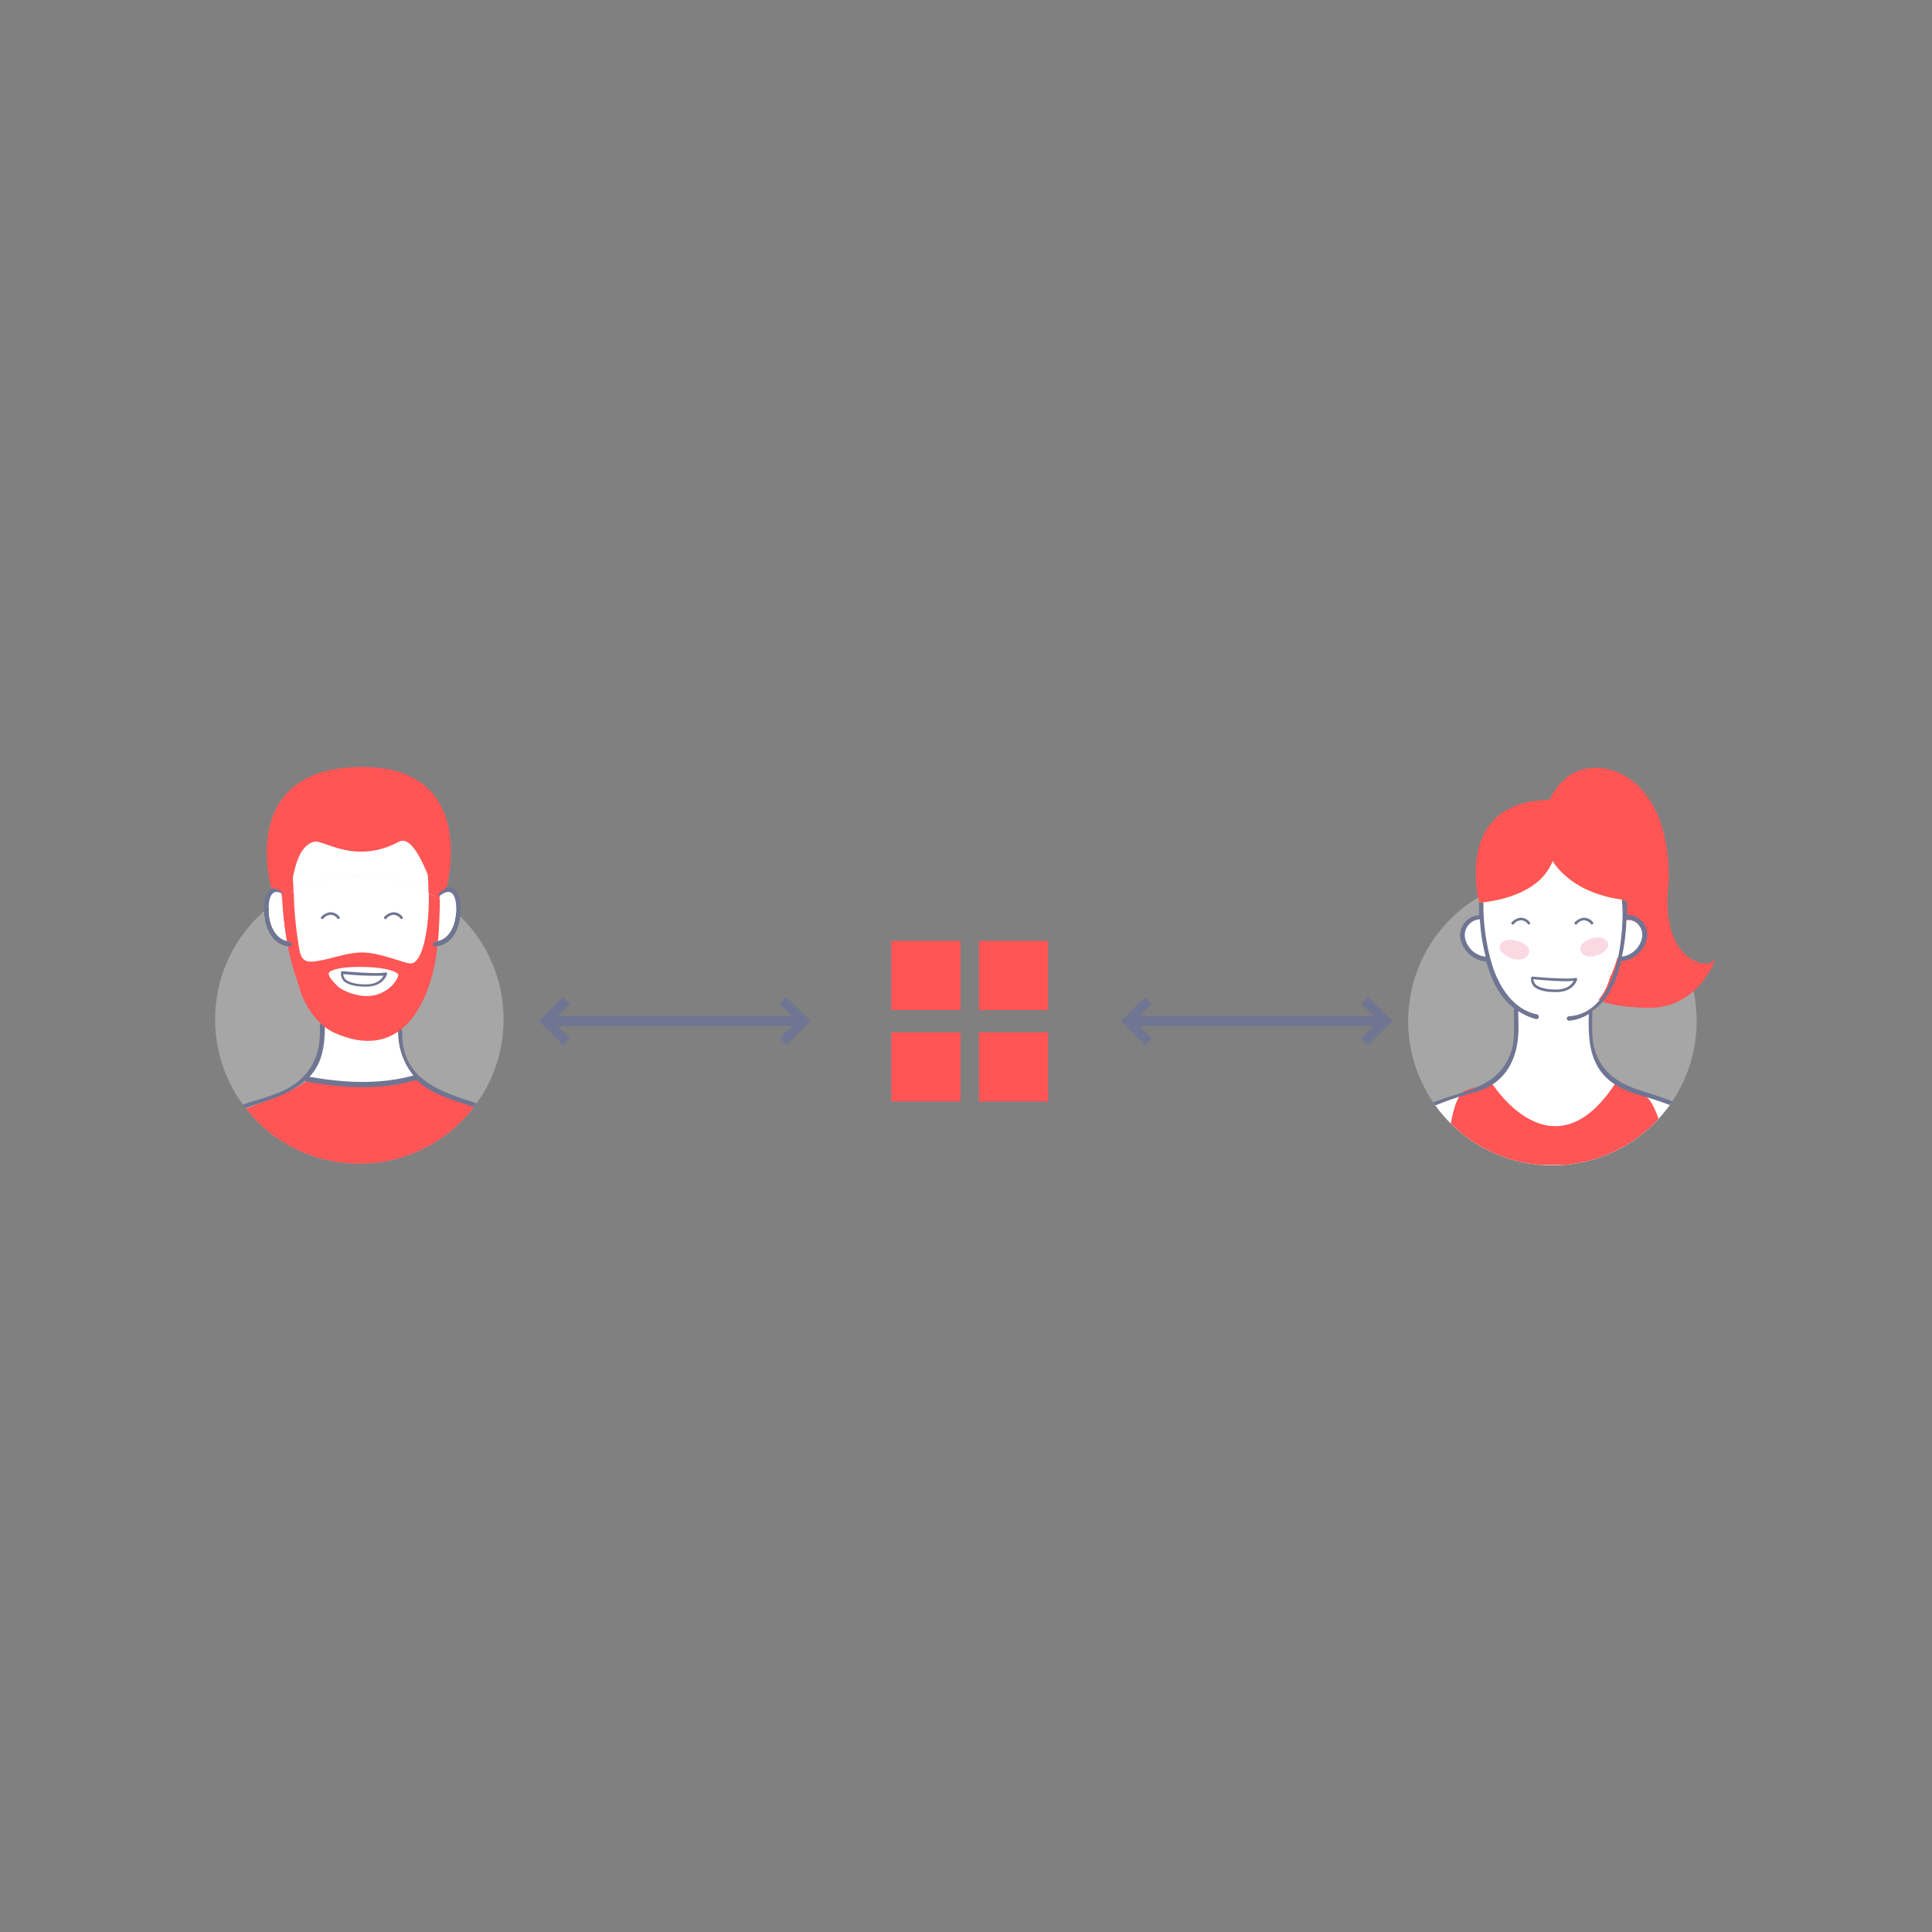 <svg id="Section1" xmlns="http://www.w3.org/2000/svg" viewBox="0 0 600 600"><rect x="0" y="0" width="600" height="600" fill="#808080" stroke="none"/><defs><clipPath id="clip-path"><circle class="cls-1" cx="111.6" cy="316.6" r="44.8"/></clipPath><clipPath id="clip-path-9"><circle class="cls-1" cx="482.1" cy="317.1" r="44.8" transform="rotate(-80.78 482.118 317.097)"/></clipPath><style>.cls-1{fill:none}.cls-2{fill:#fff}.cls-3{fill:#f55}.cls-4{clip-path:url(#clip-path)}.cls-5{fill:#ccc;opacity:.5;isolation:isolate}.cls-7{fill:#6f7592}.cls-8{fill:#38332d}.cls-9{clip-path:url(#clip-path-9)}</style></defs><path class="cls-2" d="m90.4 293.3-4.3-1.4-2.6-4.6-.9-4.4v-3.2l.7-2.4 2.5-1.1 3.6-10.2 5.6-10.5 38.3-.7 3.3 11.2v9.3l1.2 1.4 2.3-.2 1.9 2.3.3 6.2-2.5 5.9-3.2 1.9-2.9.7-9.8 24.8.5 6.4 1.6 4.4 3.3 5.1-3.6 1.1-7.3 1.1-7.3.4-6.9-.5-9.7-1.4 4.3-6 1.1-4.7v-8.3l-7.5-16.8-2-5.8z"/><path class="cls-3" d="m136.6 275.8-3.8-5.2c.5 7.3.5 15.3-1.3 22.5-.6 2.1-1.9 6.1-4.2 5.9s-9-3.2-14.5-3.4c-5.3-.1-10.2 2.2-15.4 2.8-3.6.4-4.2-1.5-4.7-4.7a117 117 0 0 1-1.6-18.7c0-.9-.6-3.5.1-4.3l-3.8 5.2c.5 17.6 4.7 28 4.7 28a48.5 48.5 0 0 0 1.7 5.3c1.9 4.6 5.5 9.4 10.1 11.4 11 4.9 21.6 3.1 28-11.5 4.6-10.6 4.4-22.3 4.7-33.3Zm-14.8 29.9a11 11 0 0 1-8.8 3.4 10.05 10.05 0 0 1-2.5-.4 15.28 15.28 0 0 1-5.1-2.1c-.7-.5-4.1-3.7-3.3-4.8 0 0 1.4-1.9 10.7-1.7s10.7 2.2 10.7 2.2c.5.6-1.3 3-1.7 3.4Z"/><g class="cls-4"><circle class="cls-5" cx="111.6" cy="316.6" r="44.8"/></g><g class="cls-4"><path class="cls-2" d="m90.5 293.3-4.3-1.4-2.6-4.6-.9-4.4v-3.2l.8-2.4 2.4-1.1 3.7-10.2 5.5-10.5 38.3-.7 3.3 11.2v9.3l1.2 1.4 2.3-.2 1.9 2.3.3 6.2-2.4 5.9-3.3 1.9-2.8.7-9.9 24.8.6 6.4 1.5 4.4 3.3 5.1-3.6 1.1-7.2 1.1-7.4.4-6.9-.5-9.7-1.4 4.3-6 1.2-4.7v-8.3l-7.6-16.8-2-5.8z"/></g><g class="cls-4"><path class="cls-3" d="M55.4 362s5.6-11.9 16.2-15.9l9-3.4s12.4-4.7 14.7-7.1c0 0 23 3.3 33.5-1.5 0 0 9.5 6.5 12.5 7.5 0 0 14.6 3.7 19.4 9.1 0 0 8.2 5.4 7.9 11.4H55.4Z"/></g><path d="M89.2 282.1c1.6-5.3 1.5-19 8.4-20.7 2.9-.7 12.7 7.3 26.3 0 5.4-2.9 10.9 15.8 11.9 18.5l.4-2.4 2.5-1.9s10.5-38.2-27.4-37.4-27 37.7-27 37.7 4.4-.7 4.9 6.2Z" style="fill:#40405b" class="cls-4"/><g class="cls-4"><path class="cls-7" d="M58.6 357.4c3.1-5.5 8.9-9.7 14.8-12.3 2.4 5.5 2.7 11.4 2.2 17.3h1.5c.5-6.1.2-12.1-2.3-17.8 5.7-2.2 11.8-3.4 16.9-6.8.1-.1.2-.1.3-.2a18.9 18.9 0 0 0 2.7-2 1.38 1.38 0 0 0 .4.3c11.4 2 23 2.8 34.2-.5a17.41 17.41 0 0 0 1.4 1.2c5.4 4.3 13 5.7 19.3 8.3.3.1.5.2.8.3-4 4.4-4.9 11.1-4.8 17.3h1.5c-.1-6.1.8-12.5 4.8-16.6 5.4 2.6 10.5 6.6 13.4 11.6.9 1.6 1.6 3.4 2.3 5h1.4a33.49 33.49 0 0 0-6.4-11.1c-4.2-4.8-10.9-7.4-16.9-9.4-9.9-3.2-20.1-7-21.1-19a87.75 87.75 0 0 1-.1-8.9c4.7-3.3 7.6-9.1 9.1-14.9a68 68 0 0 0 1.9-22.5 7.84 7.84 0 0 1-1.4.5 68.57 68.57 0 0 1-1.7 20.7c-1.9 8-6.4 16.9-15.7 17.4-.2 0-.2 1.5 0 1.5a15.33 15.33 0 0 0 6.5-1.8c0 2.3-.1 4.5.1 6.8a21 21 0 0 0 4.7 12.2c-10.6 2.9-21.5 2.3-32.3.4 3.4-3.6 4.4-7.9 4.7-12.6.2-2.6 0-5.2.1-7.8a16.7 16.7 0 0 0 5.5 2.2c.9.2 1.2-1.3.2-1.5-7.5-1.4-11.7-8.1-14-14.8-2.4-6.9-3.1-14.3-3.1-21.5 0-.9-1.5-.8-1.5.2a69.25 69.25 0 0 0 3.4 22.6 26 26 0 0 0 8 12c-.1 3.3.1 6.7-.2 10a18 18 0 0 1-4.4 10.5c-4.2 5-10.8 6.6-16.8 8.5s-12.7 4.6-16.9 9.4a35.32 35.32 0 0 0-6.4 11.1h1.4c.9-1.8 1.6-3.7 2.5-5.3Z"/></g><g class="cls-4"><path class="cls-8" d="M136 276.9c-.7.5 0 1.7.7 1.2 4.3-3.3 5.1 1.4 5 4.9-.1 4.1-1.9 9-6.6 9.5-.9.1-.9 1.5 0 1.4 6.1-.6 8-6.8 7.9-12.2.1-4.7-2.5-8.2-7-4.8Z"/></g><g class="cls-4"><path class="cls-8" d="M89.1 276.9c.7.5 0 1.7-.7 1.2-4.3-3.3-5.1 1.4-5 4.9.1 4.1 1.9 9 6.6 9.5.9.1.9 1.5 0 1.4-6.1-.6-8-6.8-7.9-12.2-.1-4.7 2.5-8.2 7-4.8Z"/></g><g class="cls-4"><path class="cls-3" d="m136.7 276-3.8-5.2c.5 7.3.5 15.3-1.3 22.5-.6 2.1-1.9 6.1-4.2 5.9s-9-3.2-14.5-3.4c-5.3-.1-10.2 2.2-15.4 2.8-3.6.4-4.2-1.5-4.7-4.7a117 117 0 0 1-1.6-18.7c0-.9-.6-3.5.1-4.3l-3.8 5.2c.5 17.6 4.7 28 4.7 28a48.5 48.5 0 0 0 1.7 5.3c1.9 4.6 5.5 9.4 10.1 11.4 11 4.9 21.6 3.1 28-11.5 4.6-10.6 4.4-22.3 4.7-33.3Zm-14.8 29.9a11 11 0 0 1-8.8 3.4 10.05 10.05 0 0 1-2.5-.4 15.28 15.28 0 0 1-5.1-2.1c-.7-.5-4.1-3.7-3.3-4.8 0 0 1.4-1.9 10.7-1.7s10.7 2.2 10.7 2.2c.5.6-1.3 3.1-1.7 3.4Z"/></g><path class="cls-7" d="M136 276.9c-.7.5 0 1.7.7 1.2 4.3-3.3 5.1 1.4 5 4.9-.1 4.1-1.9 9-6.6 9.5-.9.1-.9 1.5 0 1.4 6.1-.6 8-6.8 7.9-12.2.1-4.7-2.5-8.2-7-4.8Zm-46.9 0c.7.5 0 1.7-.7 1.2-4.3-3.3-5.1 1.4-5 4.9.1 4.1 1.9 9 6.6 9.5.9.1.9 1.5 0 1.4-6.1-.6-8-6.8-7.9-12.2-.1-4.7 2.5-8.2 7-4.8Z"/><path class="cls-3" d="M89.2 282.1c1.6-5.3 1.5-19 8.4-20.7 2.9-.7 12.7 7.3 26.3 0 5.4-2.9 10.9 15.8 11.9 18.5l.4-2.4 2.5-1.9s10.5-38.2-27.4-37.4-27 37.7-27 37.7 4.4-.7 4.9 6.2Z"/><path class="cls-7" d="M113.3 306.4c-4.5 0-6.5-1.4-6.9-2.2a3.29 3.29 0 0 1-.5-2.2c0-.1.1-.2.1-.3a.37.37 0 0 1 .3-.1c.1 0 10.6 1 13.4.4a.6.6 0 0 1 .4.1c.1.1.1.2.1.4 0 0-.9 3.7-6.1 3.9Zm-6.7-3.9a3 3 0 0 0 .5 1.4c.3.5 2.1 1.9 6.9 1.8 3.3-.1 4.7-1.8 5.1-2.7a94.13 94.13 0 0 1-12.5-.5Zm18.1-17.1a.37.37 0 0 1-.3-.1 2.88 2.88 0 0 0-2.1-1.2 3.08 3.08 0 0 0-2.3 1.2c-.1.2-.4.2-.6 0s-.2-.4 0-.6a4.39 4.39 0 0 1 2.9-1.4 3.62 3.62 0 0 1 2.7 1.4.64.64 0 0 1 0 .6.37.37 0 0 1-.3.1Zm-19.6 0a.37.37 0 0 1-.3-.1 2.59 2.59 0 0 0-2.1-1.2 3.08 3.08 0 0 0-2.3 1.2c-.1.2-.4.2-.6 0s-.2-.4 0-.6a4.39 4.39 0 0 1 2.9-1.4 3.62 3.62 0 0 1 2.7 1.4.64.64 0 0 1 0 .6.37.37 0 0 1-.3.1Z"/><path class="cls-2" d="M471 262.4h23.1v14H469v-14h2z"/><g class="cls-9"><circle class="cls-5" cx="482.1" cy="317.1" r="44.8" transform="rotate(-80.78 482.118 317.097)"/></g><g class="cls-9"><path class="cls-2" d="m428.7 364.6 2.3-7.3 1.5-3.4 6.5-7.4 6-3.5 10.1-3.7 9.8-4 4.6-7.2 1-4.2.3-5.8v-5.6l-3.9-4-2.2-3.9-1.8-4.4-.5-2.2-4.9-1.5-2.6-3-.8-3.9.9-2.7 2.3-1.7 2.7-.6.8-15.1 16.3-10.1 24.8 1.2 6 19.3-3.3 3.9.7 1.3 3 .6 1.9 2.1.7 3.3-1.6 3.8-1.9 1.8-2 .9-2.5.7-4 10.4-3.9 4.4-1.5 1 .3 7.2.9 5.7 2.2 4.6 3.7 3.7 7.9 3.9 11.1 3.7 6.6 4.1 2.4 2.2 3.5 5.1 3.3 7v1.2l-106.7 2.1z"/></g><g class="cls-9"><path class="cls-3" d="M517.9 294c-4-8.9-2.7-20.7-3.6-30.2a37 37 0 0 0-6.8-17.4c-2.7-3.7-8.4-7.3-13.1-7.7a15.48 15.48 0 0 0-11.3 3.5c-2.7 2.4-6.3 4.8-6 8.8 0 0 1.5 4.7 3.7 11.4 7.6-3.1 18.7 3.1 21.2 10.4a38.72 38.72 0 0 1 2.1 13.4 3.52 3.52 0 0 1 3.3-.1 3.55 3.55 0 0 1 .9.4 3.18 3.18 0 0 1 1.1 1.2c.1.1.1.1.2.1 1.9 1.5 1.3 3.5.1 5.1a5.85 5.85 0 0 1-5.7 4.2l-1.3.3h-.4a34.13 34.13 0 0 1-2.4 6.3v.1a16.6 16.6 0 0 1-3.4 6.6c1.8 1.5 9.1 2.3 10.8 2.4a23.18 23.18 0 0 0 13.8-3.7c4.7-3.3 6.4-5.5 8.7-12.2-1.6 5-10 1.2-11.9-2.9Zm.9 67.9c-1.6-8-4.7-20.9-8.4-21.7a15.79 15.79 0 0 1-8.2-4.6c-19.6 31.1-38.6 1.2-38.6 1.2s-7.9.8-9.6 2.6c-3.3 3.6-4.4 15.1-4.9 22.4h69.7Z"/><path class="cls-7" d="M477.3 315c-7.1-1.4-11.4-8.1-13.6-14.4a64.25 64.25 0 0 1-3-20.4c0-.9-1.4-.7-1.4.2 0 1.3 0 2.6.1 3.8a6.33 6.33 0 0 0-5.9 7.2 9 9 0 0 0 7.8 7.2h.3c.3 1.1.6 2.1 1 3.2 1.5 4.4 4 8.6 7.6 11.3-.1 3.2.1 6.3-.1 9.5a17.18 17.18 0 0 1-4.1 9.9c-4 4.7-10.3 6.3-15.9 8.1s-10.7 3.9-14.7 8.4a36.36 36.36 0 0 0-6.7 12.1h1.3c.7-1 1.6-4.1 2.8-6.3a26.65 26.65 0 0 1 13.5-11.7 89.64 89.64 0 0 1 11.4-3.8c11.6-3 13.5-13 13.8-17.9.2-2.5 0-4.9 0-7.4a18.83 18.83 0 0 0 5.6 2.5.76.76 0 0 0 .2-1.5Zm-22.1-22.9a4.92 4.92 0 0 1 4.4-6.6 57.15 57.15 0 0 0 1.8 11.6 7.23 7.23 0 0 1-6.2-5Zm74.1 56.8c-4-4.5-9.1-6.8-14.7-8.6s-11.9-3.3-15.9-8a17.18 17.18 0 0 1-4.1-9.9c-.2-2.8-.1-5.6-.1-8.4 4.5-3.1 7.2-8.6 8.6-14.1a7.37 7.37 0 0 1 .4-1.4h.2a9 9 0 0 0 7.8-7.2 6.19 6.19 0 0 0-6-7.2h-.2a66.32 66.32 0 0 0-.7-10c-.1-.9-1.5-.5-1.3.4a68 68 0 0 1-1.1 24.2c-1.8 7.6-6.1 16.4-14.9 16.9a.7.7 0 0 0 0 1.4 13.87 13.87 0 0 0 6.1-2.1c0 2.1-.1 4.3.1 6.4.6 10.3 5.5 15.7 15 18.6 3.5 1 6.8 2 10.1 3.3a26.27 26.27 0 0 1 13.5 11.5c1.2 2.1 2.1 5.3 2.8 6.3h1.3a41 41 0 0 0-6.9-12.1Zm-24.2-63.4h.2a4.86 4.86 0 0 1 4.4 6.6 7.38 7.38 0 0 1-6 5 63.43 63.43 0 0 0 1.4-11.6Z"/><path d="M498.3 291.6c4.3 2.8-4.4 7.6-7 4.4s4.6-6 7-4.4Zm-31.3.7c-4.5 2.9 4.5 7.9 7.3 4.6s-4.7-6.2-7.3-4.6Z" style="fill:#e84376;opacity:.2;isolation:isolate"/><path d="M459.4 280.3s18.1-.8 22.8-12.9c0 0 5.5 10.3 22.8 12.1 0 0 9.6-31.1-23-31.1-31.2 0-22.6 31.9-22.6 31.9Z" style="fill:#ffc931"/></g><path class="cls-3" d="M459.4 280.3s18.1-.8 22.8-12.9c0 0 5.5 10.3 22.8 12.1 0 0 9.6-31.1-23-31.1-31.2 0-22.6 31.9-22.6 31.9Z"/><path class="cls-3" d="M528.1 299.1c-9-2.8-11-13.6-10-23.4a52.1 52.1 0 0 0-2-19s-4-15.8-17.8-18-17.9 11.8-17.9 11.8l3.7 11.9c10.7-2 16.7 2.3 20.1 7.6l-1.4 6.6 5.6 8.4a11.3 11.3 0 0 1 5.3 1.4c2.1 1 1.5 4.3 1.5 5.7s-1.7 3.3-4.3 4.9a8.22 8.22 0 0 1-4.3 1.5l-6.8 12c26 10.1 33.2-13.3 33.2-13.3-1.1 3-4.9 1.9-4.9 1.9Z"/><path class="cls-7" d="M482.9 308.1c-4.5 0-6.5-1.4-6.9-2.2a3.29 3.29 0 0 1-.5-2.2c0-.1.1-.2.1-.3a.37.37 0 0 1 .3-.1c.1 0 10.6 1 13.4.4a.6.6 0 0 1 .4.1c.1.1.1.2.1.4 0 0-.9 3.7-6.1 3.9Zm-6.7-4a3 3 0 0 0 .5 1.4c.3.5 2.1 1.9 6.9 1.8 3.3-.1 4.7-1.8 5.1-2.7-3.2.4-10.6-.3-12.5-.5Zm18.2-17a.37.37 0 0 1-.3-.1 2.88 2.88 0 0 0-2.1-1.2 3.08 3.08 0 0 0-2.3 1.2c-.1.2-.4.2-.6 0s-.2-.4 0-.6a4.39 4.39 0 0 1 2.9-1.4 3.62 3.62 0 0 1 2.7 1.4.64.64 0 0 1 0 .6.37.37 0 0 1-.3.1Zm-19.6 0a.37.37 0 0 1-.3-.1 2.59 2.59 0 0 0-2.1-1.2 3.08 3.08 0 0 0-2.3 1.2c-.1.2-.4.2-.6 0s-.2-.4 0-.6a4.39 4.39 0 0 1 2.9-1.4 3.62 3.62 0 0 1 2.7 1.4.64.64 0 0 1 0 .6.77.77 0 0 1-.3.1Z"/><path d="M170.8 317.1h77m-71.9 6.4-6.4-6.4 6.4-6.4m67.3 0 6.4 6.4-6.4 6.4m108.2-6.4h77m-71.8 6.4-6.4-6.4 6.4-6.4m67.2 0 6.5 6.4-6.5 6.4" style="stroke:#6f7592;stroke-miterlimit:10;stroke-width:3px;fill:none"/><path class="cls-3" d="M276.8 292.2h21.5v21.5h-21.5zm27.2 0h21.5v21.5H304zm-27.2 28.4h21.5v21.5h-21.5zm27.2 0h21.5v21.5H304z"/></svg>